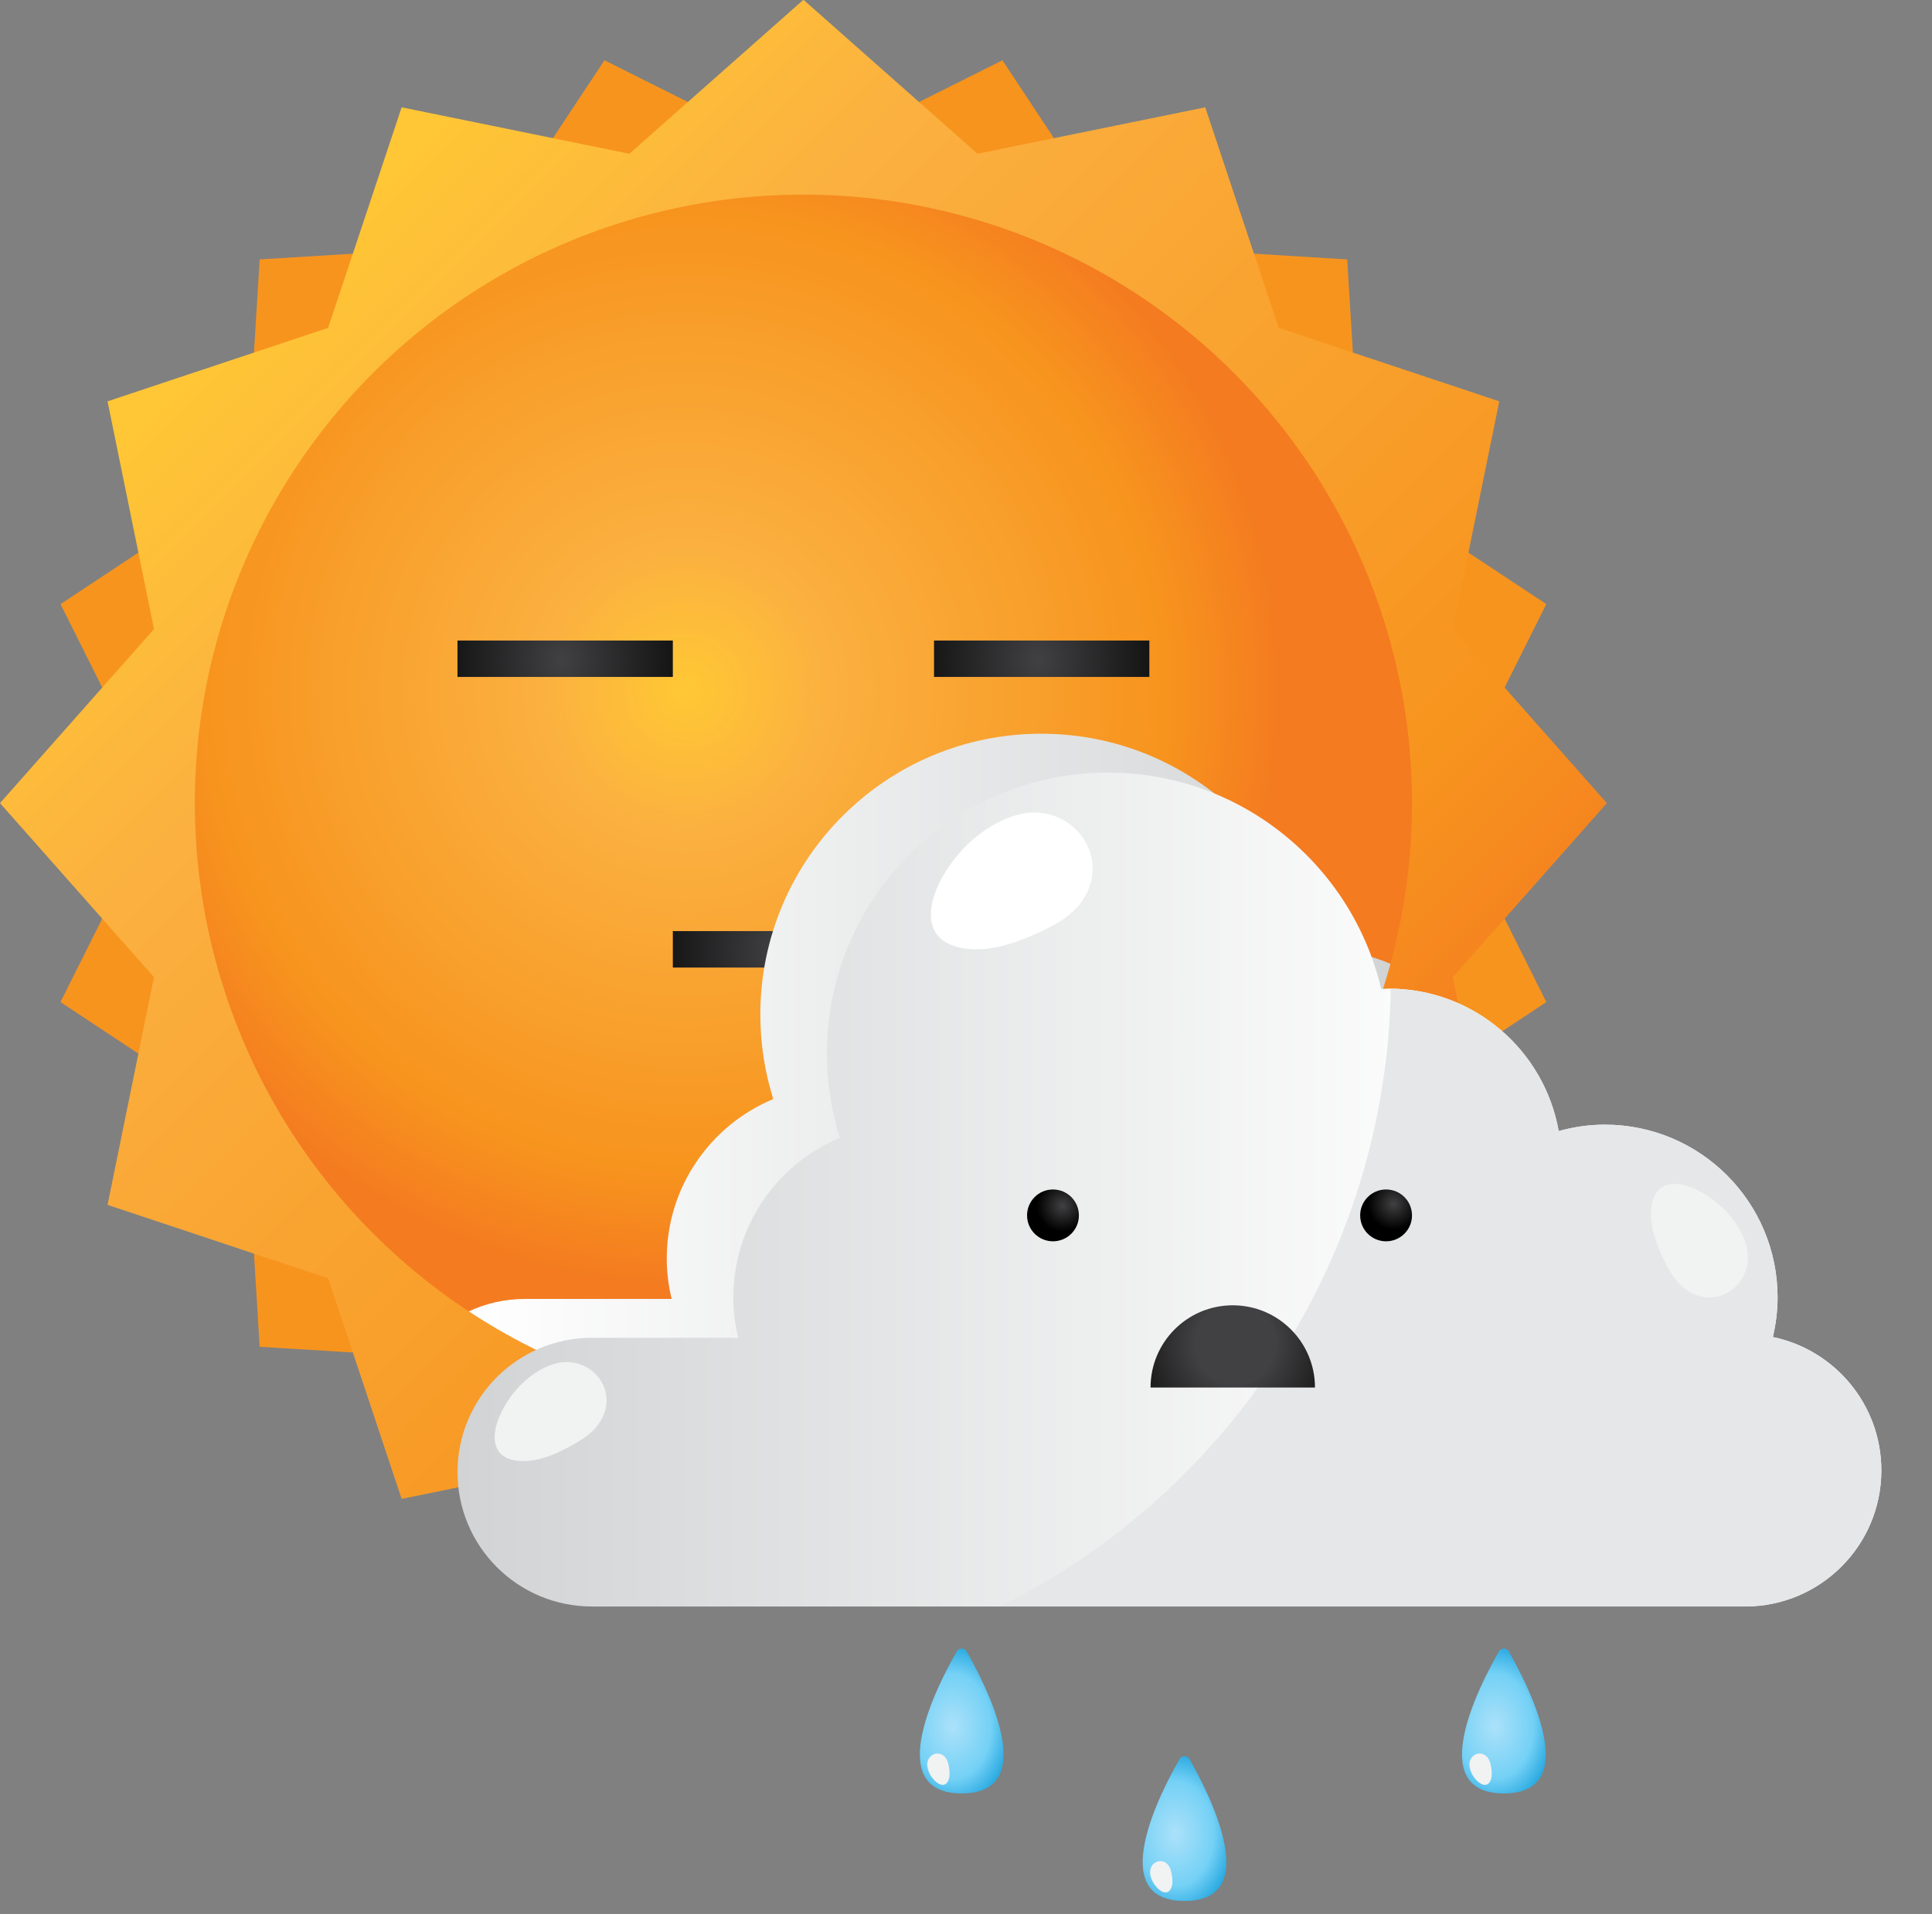 <?xml version="1.0" encoding="utf-8"?>
<!-- Generator: Adobe Illustrator 16.0.0, SVG Export Plug-In . SVG Version: 6.00 Build 0)  -->
<!DOCTYPE svg PUBLIC "-//W3C//DTD SVG 1.1//EN" "http://www.w3.org/Graphics/SVG/1.1/DTD/svg11.dtd">
<svg version="1.1" id="Layer_1" xmlns="http://www.w3.org/2000/svg" xmlns:xlink="http://www.w3.org/1999/xlink" x="0px" y="0px"
	 width="72.667px" height="72px" viewBox="0 0 72.667 72" enable-background="new 0 0 72.667 72" xml:space="preserve">
<rect x="0" y="0" width="72.667" height="72" fill="#808080" stroke="none"/>
<polygon id="XMLID_1812_" fill="#F7941E" points="9.767,9.758 18.118,9.247 22.734,2.268 30.22,6.012 37.704,2.268 42.319,9.247 
	50.671,9.758 51.183,18.109 58.161,22.725 54.418,30.211 58.161,37.695 51.183,42.313 50.671,50.662 42.319,51.173 37.704,58.152 
	30.22,54.408 22.733,58.152 18.118,51.173 9.767,50.662 9.256,42.313 2.275,37.695 6.021,30.21 2.276,22.725 9.256,18.109 "/>
<linearGradient id="XMLID_2_" gradientUnits="userSpaceOnUse" x1="710.686" y1="-1672.348" x2="766.762" y2="-1672.348" gradientTransform="matrix(0.707 0.707 -0.707 0.707 -1675.096 689.929)">
	<stop  offset="0.017" style="stop-color:#FFC635"/>
	<stop  offset="0.238" style="stop-color:#FBB040"/>
	<stop  offset="0.788" style="stop-color:#F7941E"/>
	<stop  offset="0.98" style="stop-color:#F47B20"/>
</linearGradient>
<polygon id="XMLID_1811_" fill="url(#XMLID_2_)" points="0,30.211 5.792,23.664 4.045,15.097 12.342,12.333 15.106,4.037 
	23.672,5.784 30.22,-0.009 36.766,5.784 45.332,4.037 48.095,12.333 56.391,15.097 54.645,23.664 60.438,30.211 54.645,36.757 
	56.391,45.324 48.095,48.087 45.332,56.383 36.765,54.636 30.22,60.429 23.672,54.636 15.106,56.383 12.342,48.087 4.045,45.323 
	5.792,36.757 "/>
<radialGradient id="XMLID_3_" cx="25.777" cy="25.961" r="22.89" gradientUnits="userSpaceOnUse">
	<stop  offset="0.017" style="stop-color:#FFC635"/>
	<stop  offset="0.238" style="stop-color:#FBB040"/>
	<stop  offset="0.788" style="stop-color:#F7941E"/>
	<stop  offset="0.98" style="stop-color:#F47B20"/>
</radialGradient>
<circle id="XMLID_1810_" fill="url(#XMLID_3_)" cx="30.219" cy="30.211" r="22.89"/>
<g id="XMLID_1803_">
	<g id="XMLID_1808_">
		
			<radialGradient id="XMLID_4_" cx="16.787" cy="24.822" r="7.3" gradientTransform="matrix(0.845 0 0 1 6.95 0)" gradientUnits="userSpaceOnUse">
			<stop  offset="0" style="stop-color:#414042"/>
			<stop  offset="1" style="stop-color:#000000"/>
		</radialGradient>
		<rect id="XMLID_1809_" x="17.207" y="24.095" fill="url(#XMLID_4_)" width="8.1" height="1.369"/>
	</g>
	<g id="XMLID_1806_">
		
			<radialGradient id="XMLID_5_" cx="26.372" cy="35.752" r="7.299" gradientTransform="matrix(0.845 0 0 1 6.95 0)" gradientUnits="userSpaceOnUse">
			<stop  offset="0" style="stop-color:#414042"/>
			<stop  offset="1" style="stop-color:#000000"/>
		</radialGradient>
		<rect id="XMLID_1807_" x="25.307" y="35.025" fill="url(#XMLID_5_)" width="8.099" height="1.371"/>
	</g>
	<g id="XMLID_1804_">
		
			<radialGradient id="XMLID_6_" cx="37.999" cy="24.822" r="7.299" gradientTransform="matrix(0.845 0 0 1 6.95 0)" gradientUnits="userSpaceOnUse">
			<stop  offset="0" style="stop-color:#414042"/>
			<stop  offset="1" style="stop-color:#000000"/>
		</radialGradient>
		<rect id="XMLID_1805_" x="35.131" y="24.095" fill="url(#XMLID_6_)" width="8.099" height="1.369"/>
	</g>
</g>
<linearGradient id="XMLID_7_" gradientUnits="userSpaceOnUse" x1="17.632" y1="40.35" x2="52.3" y2="40.35">
	<stop  offset="0" style="stop-color:#FFFFFF"/>
	<stop  offset="1" style="stop-color:#D1D3D4"/>
</linearGradient>
<path id="XMLID_1802_" fill="url(#XMLID_7_)" d="M17.632,49.33c3.611,2.381,7.936,3.771,12.588,3.771
	c10.548,0,19.428-7.138,22.08-16.845c-0.789-0.34-1.659-0.53-2.573-0.53c-0.096,0-0.187,0.01-0.281,0.015
	c-1.098-4.667-5.282-8.141-10.283-8.141c-5.834,0-10.565,4.729-10.565,10.565c0,1.107,0.171,2.175,0.487,3.178
	c-2.354,0.979-4.007,3.298-4.007,6.005c0,0.521,0.067,1.026,0.184,1.514h-5.504C18.997,48.86,18.278,49.029,17.632,49.33z"/>
<linearGradient id="XMLID_8_" gradientUnits="userSpaceOnUse" x1="17.206" y1="44.744" x2="56.016" y2="44.744">
	<stop  offset="0" style="stop-color:#D1D3D4"/>
	<stop  offset="1" style="stop-color:#FFFFFF"/>
</linearGradient>
<path id="XMLID_1801_" fill="url(#XMLID_8_)" d="M66.682,50.295c0.111-0.478,0.177-0.974,0.177-1.487c0-3.591-2.909-6.502-6.5-6.502
	c-0.601,0-1.182,0.088-1.733,0.241c-0.539-3.045-3.194-5.36-6.395-5.36c-0.096,0-0.188,0.01-0.281,0.014
	c-1.098-4.666-5.283-8.14-10.283-8.14c-5.835,0-10.565,4.729-10.565,10.564c0,1.108,0.172,2.176,0.488,3.179
	c-2.354,0.979-4.009,3.297-4.009,6.005c0,0.522,0.068,1.027,0.184,1.515h-5.503c-2.792,0-5.054,2.262-5.054,5.053l0,0
	c0,2.792,2.262,5.054,5.054,5.054h6.646h18.779h17.955c2.826,0,5.12-2.292,5.12-5.119l0,0
	C70.761,52.839,69.009,50.776,66.682,50.295z"/>
<path id="XMLID_1800_" fill="#E6E7E8" d="M66.682,50.295c0.111-0.478,0.177-0.974,0.177-1.487c0-3.591-2.909-6.502-6.5-6.502
	c-0.601,0-1.182,0.088-1.733,0.241c-0.535-3.02-3.149-5.319-6.313-5.358c-0.188,10.185-6.119,18.966-14.692,23.24h10.066h17.955
	c2.826,0,5.12-2.292,5.12-5.119l0,0C70.761,52.839,69.009,50.776,66.682,50.295z"/>
<path id="XMLID_1799_" fill="#F1F2F2" d="M65.69,46.885c0.349,1.376-1.108,2.505-2.317,1.595c-0.344-0.256-0.586-0.668-0.779-1.067
	c-0.268-0.55-0.489-1.136-0.497-1.681c-0.021-1.588,1.313-1.418,2.44-0.521C65.066,45.63,65.526,46.243,65.69,46.885z"/>
<path id="XMLID_1798_" fill="#F1F2F2" d="M20.821,51.313c1.358-0.419,2.557,0.979,1.709,2.233c-0.24,0.356-0.64,0.616-1.028,0.829
	c-0.537,0.295-1.11,0.547-1.654,0.582c-1.586,0.101-1.482-1.242-0.643-2.413C19.599,51.997,20.188,51.507,20.821,51.313z"/>
<path id="XMLID_1797_" fill="#FFFFFF" d="M38.387,30.623c1.958-0.441,3.539,1.69,2.232,3.382c-0.373,0.48-0.96,0.804-1.528,1.065
	c-0.784,0.36-1.62,0.653-2.393,0.639c-2.255-0.035-1.993-1.938-0.704-3.512C36.598,31.46,37.475,30.83,38.387,30.623z"/>
<radialGradient id="XMLID_9_" cx="286.933" cy="-3091.151" r="5.132" gradientTransform="matrix(-1 0 0 -1 333.393 -3040.601)" gradientUnits="userSpaceOnUse">
	<stop  offset="0.293" style="stop-color:#414042"/>
	<stop  offset="1" style="stop-color:#000000"/>
</radialGradient>
<path id="XMLID_1796_" fill="url(#XMLID_9_)" d="M46.367,49.101c-1.708,0-3.092,1.385-3.092,3.093h6.184
	C49.459,50.485,48.074,49.101,46.367,49.101z"/>
<g id="XMLID_1793_">
	<radialGradient id="XMLID_10_" cx="39.964" cy="45.359" r="0.975" gradientUnits="userSpaceOnUse">
		<stop  offset="0" style="stop-color:#414042"/>
		<stop  offset="1" style="stop-color:#000000"/>
	</radialGradient>
	<circle id="XMLID_1795_" fill="url(#XMLID_10_)" cx="39.605" cy="45.719" r="0.975"/>
	<radialGradient id="XMLID_11_" cx="52.417" cy="45.282" r="0.975" gradientUnits="userSpaceOnUse">
		<stop  offset="0" style="stop-color:#414042"/>
		<stop  offset="1" style="stop-color:#000000"/>
	</radialGradient>
	<circle id="XMLID_1794_" fill="url(#XMLID_11_)" cx="52.134" cy="45.719" r="0.975"/>
</g>
<g id="XMLID_1790_">
	
		<radialGradient id="XMLID_12_" cx="35.83" cy="64.936" r="2.225" gradientTransform="matrix(1 0 0 1.376 0 -24.413)" gradientUnits="userSpaceOnUse">
		<stop  offset="0.043" style="stop-color:#A8E0F9"/>
		<stop  offset="0.649" style="stop-color:#74D1F6"/>
		<stop  offset="1" style="stop-color:#27A8E0"/>
	</radialGradient>
	<path id="XMLID_1792_" fill="url(#XMLID_12_)" d="M36.353,62.119c-0.081-0.142-0.282-0.142-0.364,0
		c-0.677,1.175-2.858,5.343,0.183,5.343C39.211,67.462,37.03,63.294,36.353,62.119z"/>
	<path id="XMLID_1791_" fill="#F1F2F2" d="M34.877,66.36c0.008-0.368,0.449-0.551,0.688-0.24c0.069,0.088,0.101,0.207,0.122,0.319
		c0.029,0.155,0.045,0.317,0.009,0.454c-0.102,0.398-0.425,0.265-0.645-0.036C34.948,66.717,34.875,66.531,34.877,66.36z"/>
</g>
<g id="XMLID_1787_">
	
		<radialGradient id="XMLID_13_" cx="56.222" cy="64.936" r="2.225" gradientTransform="matrix(1 0 0 1.376 0 -24.413)" gradientUnits="userSpaceOnUse">
		<stop  offset="0.043" style="stop-color:#A8E0F9"/>
		<stop  offset="0.649" style="stop-color:#74D1F6"/>
		<stop  offset="1" style="stop-color:#27A8E0"/>
	</radialGradient>
	<path id="XMLID_1789_" fill="url(#XMLID_13_)" d="M56.745,62.119c-0.079-0.142-0.282-0.142-0.364,0
		c-0.677,1.175-2.858,5.343,0.183,5.343S57.421,63.294,56.745,62.119z"/>
	<path id="XMLID_1788_" fill="#F1F2F2" d="M55.271,66.36c0.006-0.368,0.447-0.551,0.687-0.24c0.069,0.088,0.101,0.207,0.122,0.319
		c0.029,0.155,0.043,0.317,0.009,0.454c-0.102,0.398-0.426,0.265-0.646-0.036C55.341,66.717,55.268,66.531,55.271,66.36z"/>
</g>
<g id="XMLID_1784_">
	
		<radialGradient id="XMLID_14_" cx="44.211" cy="68.981" r="2.225" gradientTransform="matrix(1 0 0 1.376 0 -25.934)" gradientUnits="userSpaceOnUse">
		<stop  offset="0.043" style="stop-color:#A8E0F9"/>
		<stop  offset="0.649" style="stop-color:#74D1F6"/>
		<stop  offset="1" style="stop-color:#27A8E0"/>
	</radialGradient>
	<path id="XMLID_1786_" fill="url(#XMLID_14_)" d="M44.733,66.164c-0.08-0.141-0.282-0.141-0.363,0
		c-0.677,1.177-2.858,5.344,0.182,5.344C47.591,71.508,45.41,67.341,44.733,66.164z"/>
	<path id="XMLID_1785_" fill="#F1F2F2" d="M43.26,70.406c0.006-0.368,0.447-0.551,0.688-0.24c0.068,0.087,0.099,0.206,0.12,0.319
		c0.03,0.155,0.046,0.317,0.011,0.453c-0.104,0.4-0.426,0.266-0.646-0.036C43.329,70.762,43.256,70.577,43.26,70.406z"/>
</g>
</svg>
